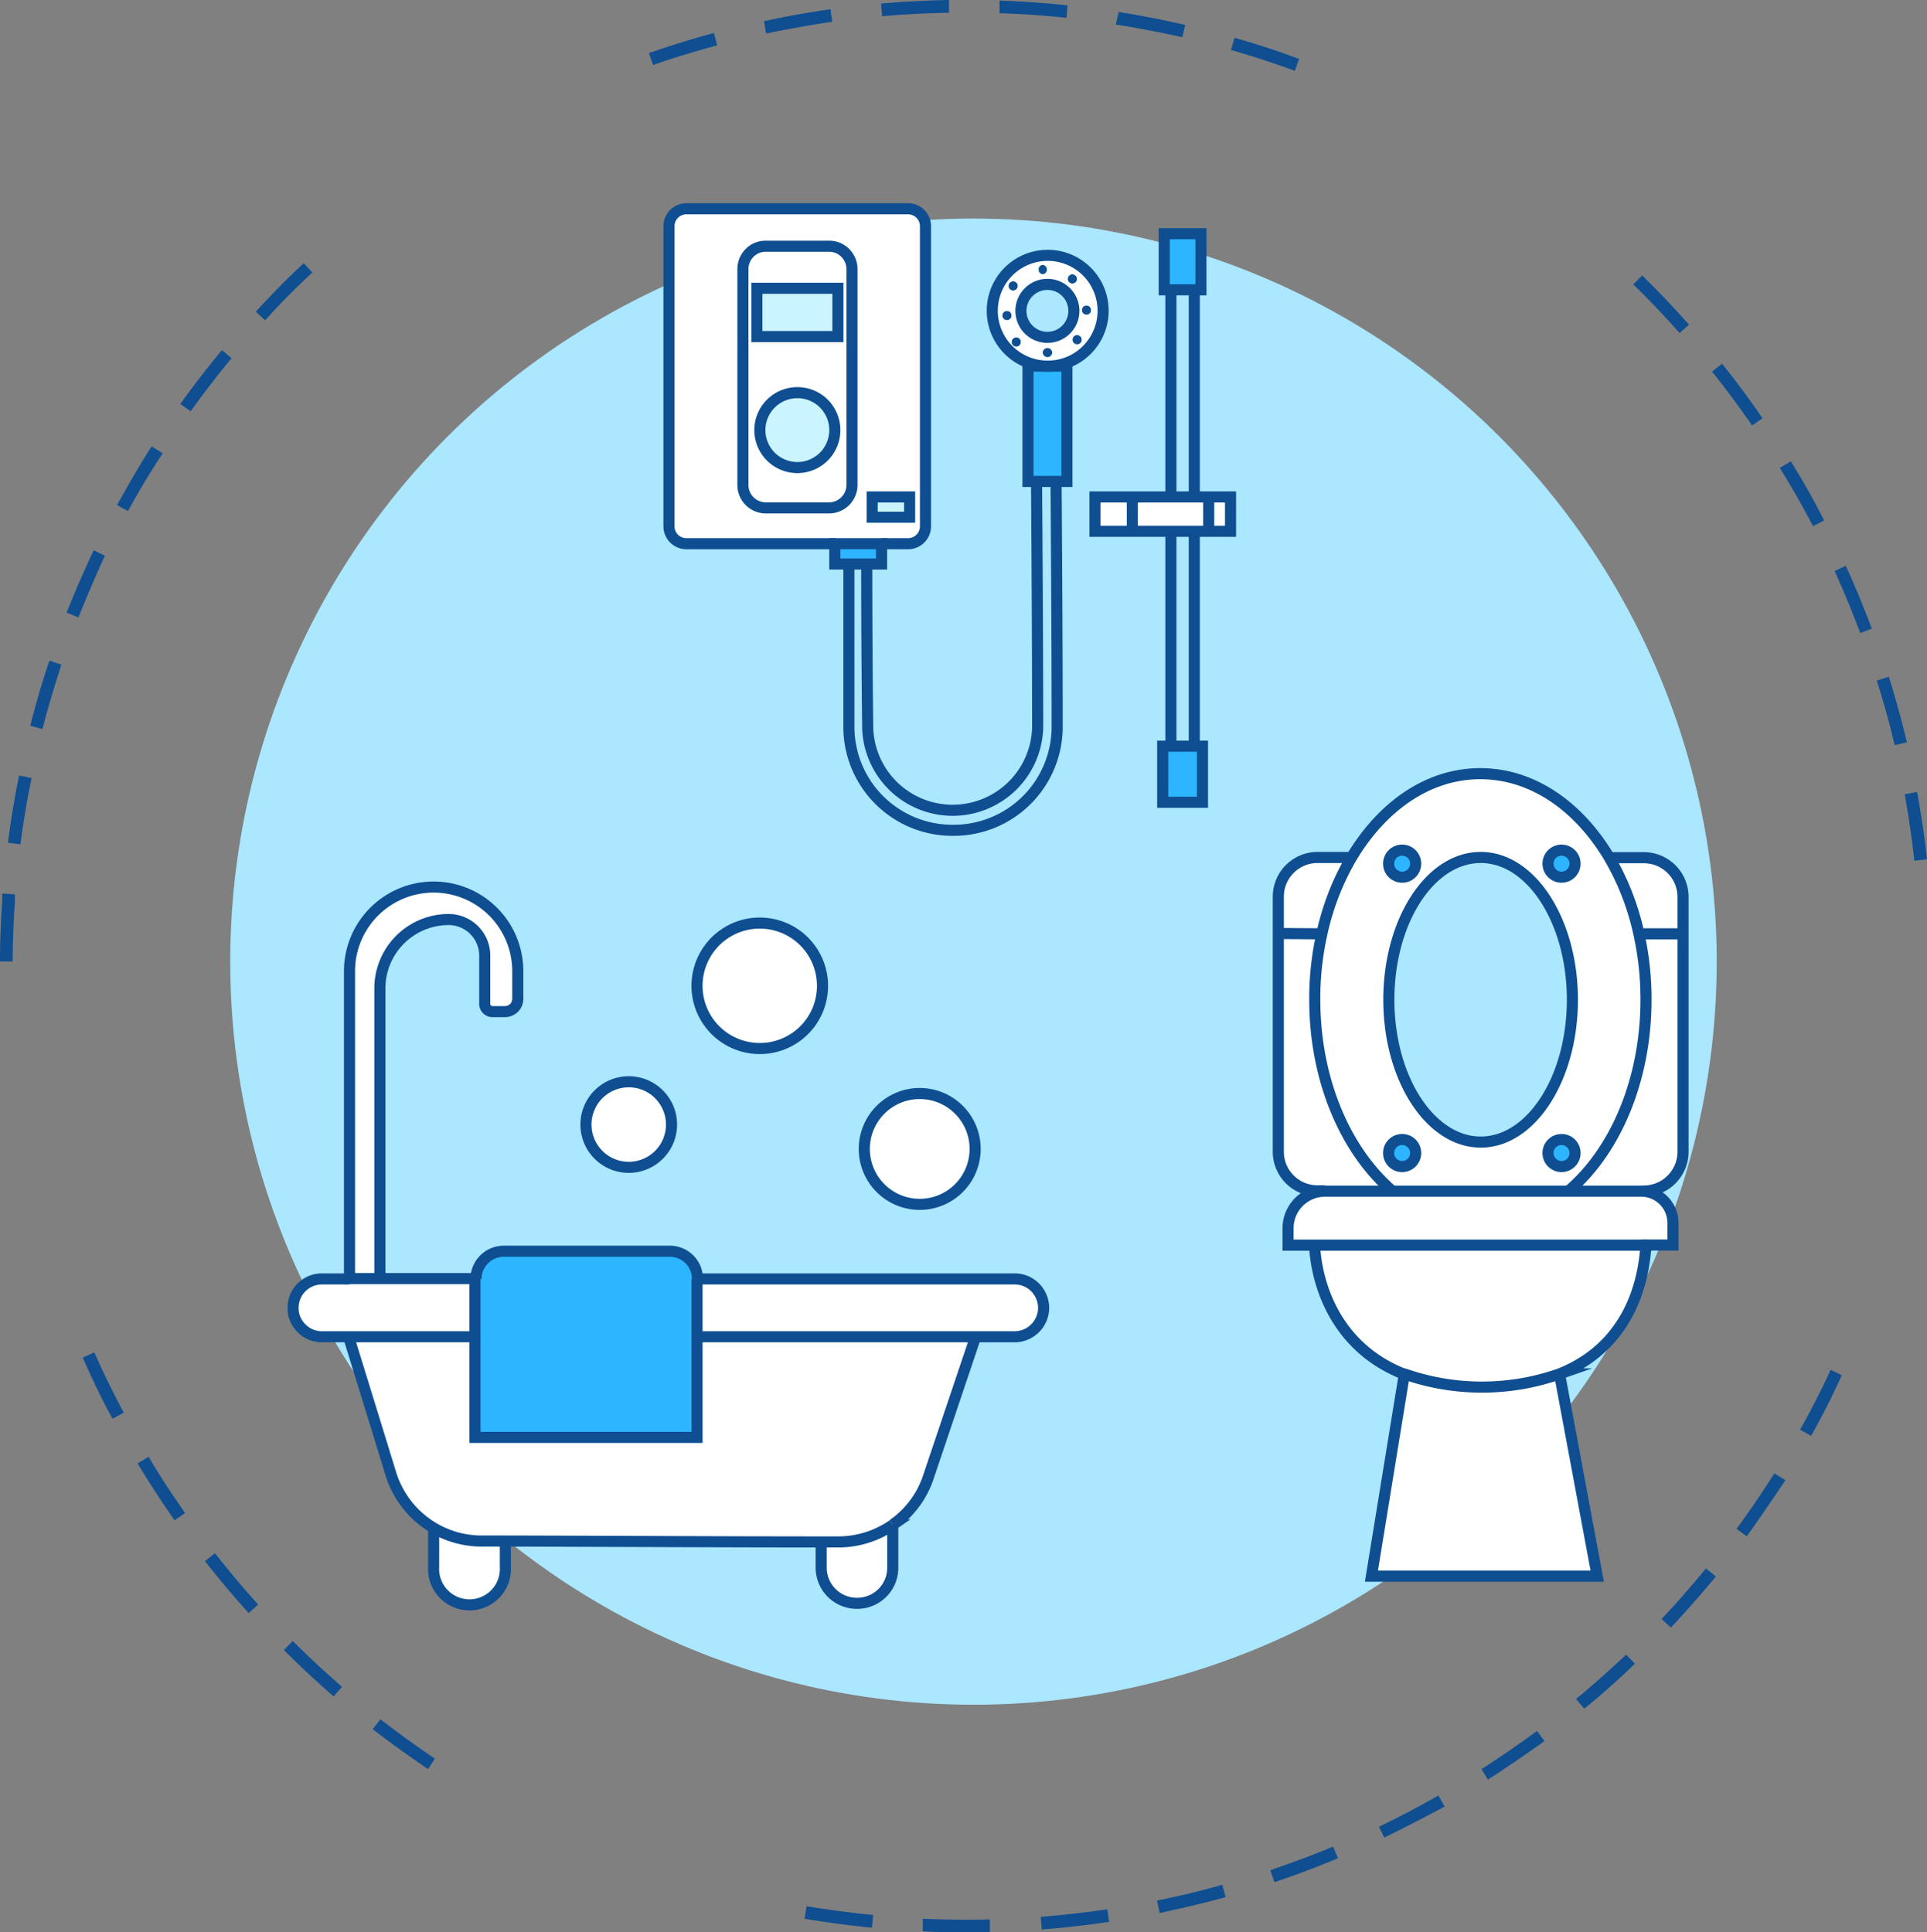 <svg xmlns="http://www.w3.org/2000/svg" id="Layer_1" data-name="Layer 1" viewBox="41.08 40.82 173.84 174.36"><rect x="41.08" y="40.82" width="173.84" height="174.36" fill="#808080" stroke="none"/><defs><style>.cls-1{fill:#0e4e91}.cls-3{fill:#fff}.cls-4{fill:#2db5ff}.cls-5{fill:none;stroke:#0e4e91;stroke-miterlimit:10}.cls-6{fill:#caf5fe}</style></defs><path class="cls-1" d="M124.33 215.09v-1.14c2 .09 4.05.12 6.05.06v1.15c-1.94.04-4.01.02-6.05-.07zm-4.59-.33c-2-.2-4.08-.47-6.08-.81l.19-1.13c2 .33 4 .6 6 .79zm15.32.16-.09-1.14c2-.16 4-.39 6-.68l.17 1.13c-2 .3-4.05.53-6.08.69zm10.63-1.48-.23-1.13c2-.4 3.95-.87 5.88-1.42l.31 1.11c-1.96.55-3.96 1-5.96 1.44zm10.36-2.79-.37-1.08c1.89-.64 3.8-1.35 5.66-2.13l.44 1.05c-1.88.79-3.78 1.51-5.73 2.16zm9.93-4-.5-1c1.81-.87 3.62-1.82 5.36-2.82l.57 1c-1.77.94-3.6 1.89-5.41 2.78zm-86.28-6.2c-1.69-1.14-3.36-2.35-5-3.6l.7-.9c1.59 1.23 3.24 2.43 4.91 3.55zm95.64 1-.61-1c1.69-1.08 3.36-2.24 5-3.44l.69.91c-1.67 1.18-3.36 2.35-5.08 3.45zm-104.16-7.56a84.604 84.604 0 0 1-4.49-4.19l.8-.81a86.44 86.44 0 0 0 4.44 4.13zM184 195l-.74-.88c1.55-1.28 3.07-2.64 4.52-4l.79.82c-1.47 1.42-3.02 2.8-4.57 4.06zm-120.49-8.63c-1.35-1.5-2.69-3.09-3.94-4.69l.91-.71c1.24 1.59 2.55 3.15 3.89 4.63zm128.3 1.31-.83-.78c1.39-1.47 2.72-3 4-4.56l.89.73c-1.3 1.57-2.66 3.13-4.06 4.61zM56.83 178a86.879 86.879 0 0 1-3.34-5.14l1-.59c1 1.72 2.14 3.43 3.29 5.07zm141.84 1.45-.93-.68c1.19-1.62 2.33-3.31 3.41-5l1 .61c-1.15 1.69-2.28 3.39-3.48 5.04zM51.23 168.83c-1-1.8-1.86-3.66-2.69-5.51l1.05-.47c.81 1.84 1.71 3.66 2.65 5.44zm153.24 1.55-1-.56c1-1.76 1.91-3.57 2.76-5.4l1 .49c-.83 1.85-1.77 3.69-2.76 5.47zM41.08 127.57c0-1.81.08-3.66.2-5.46v-.67l1.14.08v.67c-.12 1.78-.19 3.6-.2 5.39zM42.93 117l-1.13-.14c.25-2 .59-4.06 1-6.06l1.13.23c-.42 1.97-.75 3.97-1 5.97zm170.85 1.49c-.22-2-.51-4-.87-6l1.12-.21c.36 2 .66 4 .89 6.07zM44.91 106.6l-1.1-.29c.51-2 1.08-4 1.73-5.88l1.08.36c-.62 1.91-1.21 3.86-1.71 5.81zM212 108.06c-.46-2-1-3.92-1.61-5.83l1.09-.35c.61 2 1.16 3.94 1.63 5.92zM48.16 96.53l-1.07-.43c.75-1.89 1.57-3.78 2.45-5.63l1 .49c-.83 1.82-1.64 3.69-2.38 5.57zm160.74 1.41a93.83 93.83 0 0 0-2.31-5.59l1-.48c.85 1.85 1.63 3.76 2.35 5.67zm-156.26-11-1-.55c1-1.78 2-3.56 3.12-5.29l1 .62a68.571 68.571 0 0 0-3.12 5.19zm152 1.36c-.93-1.78-1.93-3.55-3-5.26l1-.59c1.07 1.73 2.09 3.53 3 5.33zM58.28 77.93l-.93-.66c1.19-1.66 2.45-3.3 3.75-4.86l.87.73a85.81 85.81 0 0 0-3.69 4.79zm140.86 1.28a89.853 89.853 0 0 0-3.61-4.86l.9-.71c1.27 1.58 2.5 3.24 3.65 4.92zM65 69.72l-.84-.78c1.38-1.5 2.83-3 4.32-4.37l.78.84c-1.5 1.38-2.93 2.82-4.26 4.31zm127.6 1.15c-1.33-1.5-2.74-3-4.18-4.38l.8-.82c1.46 1.43 2.88 2.92 4.23 4.45zM100 46.69l-.38-1.08c1.92-.67 3.9-1.28 5.86-1.81l.3 1.11c-1.91.53-3.86 1.09-5.78 1.78zm57.89.52c-1.89-.7-3.83-1.33-5.76-1.88l.32-1.1c2 .56 3.92 1.2 5.83 1.91zm-47.7-3.37-.19-1.11c2-.43 4-.79 6-1.08l.16 1.13c-1.97.3-3.97.65-5.94 1.06zm37.55.34c-2-.45-4-.83-6-1.15l.26-1.13c2 .32 4 .71 6 1.17zm-27.08-1.9-.1-1.14c2-.17 4.1-.28 6.13-.32v1.15c-1.96.03-4 .14-6 .31zm16.64.15c-2-.21-4-.35-6.05-.42v-1.14c2 .07 4.09.22 6.13.43z"/><circle cx="128.9" cy="127.59" r="67.05" style="fill:#abe7ff"/><path class="cls-3" d="M182.57 148.29c4.22-3.59 7-10 7-17.26a27.4 27.4 0 0 0-.65-6h4v19.67a3.55 3.55 0 0 1-3.54 3.54h-6.8z"/><path class="cls-3" d="M192 151.15v2h-34.72v-1.53a3.34 3.34 0 0 1 3.34-3.34h28.55a2.86 2.86 0 0 1 2.83 2.87zm-2.63-32.96a3.54 3.54 0 0 1 3.54 3.54v3.35h-4a23.46 23.46 0 0 0-2.69-6.88h3.12zm-29.66 34.97h29.89c-.17 0 .17 8.44-7.83 11.63a21.18 21.18 0 0 1-14 0h-.09c-7.95-3.21-7.97-11.63-7.97-11.63z"/><path class="cls-3" d="m181.77 164.79 3.4 18.25H164.8l3-18.23a21.18 21.18 0 0 0 14 0z"/><circle class="cls-4" cx="181.95" cy="144.86" r="1.22"/><circle class="cls-4" cx="181.95" cy="118.75" r="1.22"/><path class="cls-4" d="M168.79 118.75a1.22 1.22 0 1 1-1.21-1.22 1.22 1.22 0 0 1 1.21 1.22zm-1.21 24.89a1.22 1.22 0 1 1-1.23 1.22 1.22 1.22 0 0 1 1.23-1.22z"/><path class="cls-3" d="M167.58 146.07a1.22 1.22 0 0 0 0-2.43 1.22 1.22 0 1 0 0 2.43zm0-26.1a1.23 1.23 0 0 0 1.21-1.22 1.22 1.22 0 1 0-2.44 0 1.23 1.23 0 0 0 1.23 1.25zm7.08-1.78c-4.58 0-8.29 5.75-8.29 12.84s3.71 12.84 8.29 12.84 8.27-5.75 8.27-12.84-3.71-12.84-8.27-12.84zm8.51 26.67a1.22 1.22 0 1 0-1.22 1.21 1.22 1.22 0 0 0 1.22-1.21zm0-26.11a1.22 1.22 0 1 0-2.43 0 1.22 1.22 0 1 0 2.43 0zm3.08-.56a23.46 23.46 0 0 1 2.69 6.88 27.4 27.4 0 0 1 .65 6c0 7.29-2.8 13.67-7 17.26h-15.86c-4.22-3.61-7-10-7-17.26a26.79 26.79 0 0 1 .65-6 23.46 23.46 0 0 1 2.69-6.88c2.76-4.59 6.92-7.52 11.59-7.52s8.84 2.93 11.59 7.52z"/><path class="cls-3" d="M163.05 118.19a23.46 23.46 0 0 0-2.69 6.88h-4v-3.32a3.54 3.54 0 0 1 3.53-3.54z"/><path class="cls-3" d="M156.4 144.75v-19.7h4a26.79 26.79 0 0 0-.65 6c0 7.27 2.8 13.65 7 17.26h-6.8a3.53 3.53 0 0 1-3.53-3.54z"/><path class="cls-5" d="M182.57 148.29c4.22-3.59 7-10 7-17.26a27.4 27.4 0 0 0-.65-6 23.46 23.46 0 0 0-2.69-6.88c-2.75-4.59-6.91-7.52-11.61-7.52s-8.83 2.93-11.59 7.52a23.46 23.46 0 0 0-2.69 6.88 26.79 26.79 0 0 0-.65 6c0 7.27 2.8 13.65 7 17.26"/><path class="cls-5" d="M174.66 118.19c4.56 0 8.27 5.75 8.27 12.84s-3.71 12.84-8.27 12.84-8.29-5.75-8.29-12.84 3.71-12.84 8.29-12.84zm-11.61 0h-3.12a3.54 3.54 0 0 0-3.53 3.54v23a3.53 3.53 0 0 0 3.53 3.54h.69m28.55.02h.2a3.55 3.55 0 0 0 3.54-3.54v-23a3.54 3.54 0 0 0-3.54-3.54h-3.12m3.35 34.95h2.4v-2a2.86 2.86 0 0 0-2.86-2.86h-28.52a3.34 3.34 0 0 0-3.34 3.34v1.53h32.32zm-33.2-28.11 3.96.03m28.58 0h3.97"/><path class="cls-5" d="M189.6 153.16c-.17 0 .17 8.44-7.83 11.63a21.18 21.18 0 0 1-14 0h-.09c-8-3.2-8-11.62-8-11.62"/><path class="cls-5" d="m167.77 164.81-2.97 18.23h20.37l-3.4-18.25"/><circle class="cls-5" cx="181.95" cy="118.75" r="1.22"/><circle class="cls-5" cx="181.95" cy="144.86" r="1.22"/><path class="cls-5" d="M167.58 117.53a1.22 1.22 0 0 1 1.21 1.22 1.22 1.22 0 1 1-1.21-1.22zm0 26.11a1.22 1.22 0 1 1-1.23 1.22 1.22 1.22 0 0 1 1.23-1.22z"/><path class="cls-3" d="M134.42 157a2.67 2.67 0 0 1 .77 1.85 2.63 2.63 0 0 1-2.61 2.61H104v-5.22h28.62a2.61 2.61 0 0 1 1.8.76zm-10.37-17.58a5 5 0 1 1-5 5 5 5 0 0 1 5-5zM116.67 180a8.64 8.64 0 0 0 5-1.54v3.8a3.21 3.21 0 0 1-3.23 3.23 3.22 3.22 0 0 1-3.23-3.23V180zm-1.39-50.23a5.66 5.66 0 1 1-5.66-5.65 5.66 5.66 0 0 1 5.66 5.65z"/><path class="cls-4" d="M103.24 154.46a2.48 2.48 0 0 1 .72 1.76v14.3h-20v-14.3a2.51 2.51 0 0 1 2.5-2.5h15a2.49 2.49 0 0 1 1.78.74z"/><path class="cls-3" d="M97.8 138.43a3.86 3.86 0 1 1-3.8 3.85 3.85 3.85 0 0 1 3.8-3.85zm-13.26 41.43h2.13v2.34a3.24 3.24 0 1 1-6.47 0v-3.53a8.51 8.51 0 0 0 4.34 1.19zm-2.99-56.12a6.21 6.21 0 0 0-6.2 6.21v26.27h-2.74v-27.74a7.59 7.59 0 0 1 15.18 0V131a1.17 1.17 0 0 1-.35.81 1.21 1.21 0 0 1-.81.32h-1.14a.7.7 0 0 1-.68-.7V127a3.26 3.26 0 0 0-3.26-3.26z"/><path class="cls-3" d="M75.35 156.22h8.58v5.22h-13.8a2.57 2.57 0 0 1-1.85-.77 2.53 2.53 0 0 1-.76-1.84 2.6 2.6 0 0 1 2.61-2.61h5.22z"/><path class="cls-3" d="M80.2 178.68a8.64 8.64 0 0 1-3.86-4.88c-1.62-5.28-3.73-12.11-3.73-12.11v-.25h11.32v9.08h20v-9.08h25.13l-4.26 12.66a8.48 8.48 0 0 1-3.21 4.29 8.64 8.64 0 0 1-5 1.54h-1.51c-7.93 0-20.28-.06-28.49-.08h-2.05a8.51 8.51 0 0 1-4.34-1.17z"/><path class="cls-5" d="M104 161.44h28.62a2.63 2.63 0 0 0 2.61-2.61 2.67 2.67 0 0 0-.77-1.85 2.61 2.61 0 0 0-1.84-.76H104m-31.39 0h-2.48a2.6 2.6 0 0 0-2.61 2.61 2.53 2.53 0 0 0 .76 1.84 2.57 2.57 0 0 0 1.85.77h13.8m20.03 0v-5.22m-20.03 5.22v9.08h20.03v-9.08m-20.03-5.22v5.22m20.07-5.22a2.49 2.49 0 0 0-2.48-2.5h-15a2.51 2.51 0 0 0-2.5 2.5m25.6-20.79a5.66 5.66 0 1 1 5.66-5.66 5.65 5.65 0 0 1-5.66 5.66zm14.43 14.06a5 5 0 1 1 5-5 5 5 0 0 1-5 5zm-22.39-7.21a3.86 3.86 0 1 1-3.86-3.85 3.86 3.86 0 0 1 3.86 3.85z"/><path class="cls-5" d="M75.35 156.22V130a6.21 6.21 0 0 1 6.2-6.21 3.26 3.26 0 0 1 3.26 3.21v4.4a.7.7 0 0 0 .68.7h1.14a1.21 1.21 0 0 0 .81-.32 1.17 1.17 0 0 0 .35-.81v-2.52a7.59 7.59 0 0 0-15.18 0v27.74h11.32m37.69 22.22a8.64 8.64 0 0 1-5 1.54h-1.51c-7.93 0-20.28-.06-28.49-.08h-2.08a8.51 8.51 0 0 1-4.34-1.18 8.64 8.64 0 0 1-3.86-4.88c-1.62-5.28-3.73-12.11-3.73-12.11m56.48-.26-4.26 12.66a8.48 8.48 0 0 1-3.21 4.29"/><path class="cls-5" d="M115.16 180v2.26a3.22 3.22 0 0 0 3.23 3.23 3.21 3.21 0 0 0 3.23-3.23v-3.82m-6.46 1.56v-.21m-28.49-.11v.19m-6.47-1.19v3.53a3.24 3.24 0 1 0 6.47 0v-2.34m-6.47-1.19v-.12"/><path class="cls-6" d="M109.64 79.62a3.38 3.38 0 1 0 3.36-3.37 3.37 3.37 0 0 0-3.36 3.37zm-.28-12.79h7.31v4.36h-7.31z"/><path class="cls-3" d="M109.64 79.62A3.38 3.38 0 1 1 113 83a3.37 3.37 0 0 1-3.36-3.38zm6.24 7a2.08 2.08 0 0 0 2.06-2.06V65.1a2.06 2.06 0 0 0-.61-1.46 2 2 0 0 0-1.45-.6h-5.72a2 2 0 0 0-1.46.6 2.09 2.09 0 0 0-.6 1.46v19.49a2.07 2.07 0 0 0 2.06 2.06zm-6.52-19.82h7.31v4.36h-7.31z"/><path class="cls-4" d="M119.27 91.71h1.34v-1.83h-4.22v1.83h2.88z"/><path class="cls-6" d="M119.76 85.66h3.38v1.83h-3.38z"/><path class="cls-3" d="M117.33 86a2 2 0 0 1-1.45.61h-5.72a2.07 2.07 0 0 1-2.06-2.06V65.1a2.09 2.09 0 0 1 .6-1.46 2 2 0 0 1 1.46-.6h5.72a2 2 0 0 1 1.45.6 2.06 2.06 0 0 1 .61 1.46v19.49a2 2 0 0 1-.61 1.41zm2.43 1.45v-1.79h3.38v1.83zm3.24 2.43a1.57 1.57 0 0 0 1.57-1.57V61.23a1.57 1.57 0 0 0-1.57-1.57h-20a1.57 1.57 0 0 0-1.57 1.57v27.08a1.57 1.57 0 0 0 1.57 1.57h20z"/><circle class="cls-1" cx="131.92" cy="69.29" r=".42"/><circle class="cls-1" cx="132.48" cy="66.62" r=".42"/><circle class="cls-1" cx="132.76" cy="71.68" r=".42"/><path class="cls-1" d="M135.15 65.57a.43.43 0 0 0 0-.85.43.43 0 0 0 0 .85zm0 7.02a.43.43 0 1 0 .42-.42.42.42 0 0 0-.42.42z"/><path class="cls-4" d="M137.33 73.86h-3.51v10.4h3.51z"/><circle class="cls-1" cx="137.82" cy="65.99" r=".42"/><path class="cls-1" d="M137.82 71.47a.43.43 0 1 0 .42-.42.42.42 0 0 0-.42.42z"/><circle class="cls-1" cx="139.09" cy="68.8" r=".42"/><path class="cls-3" d="M131.5 69.29a.42.42 0 1 1 .42.42.42.42 0 0 1-.42-.42zm1.68 2.39a.42.42 0 0 1-.42.42.42.42 0 0 1 0-.84.42.42 0 0 1 .42.42zm-.7-5.48a.42.42 0 1 1 0 .84.42.42 0 1 1 0-.84zm2.67 6.39a.43.43 0 0 1 .85 0 .43.43 0 1 1-.85 0zm.42-7.44a.42.42 0 0 1-.42.42.43.43 0 1 1 .42-.42zm2.67 6.74a.42.42 0 1 1 .43-.42.42.42 0 0 1-.43.42zm-.42-6.32a.42.42 0 1 1 0 .84.42.42 0 1 1 0-.84zm-2.25.91a2.39 2.39 0 1 1-2.39 2.39 2.39 2.39 0 0 1 2.39-2.39zm5 2.39a5 5 0 1 0-5 5h.05a5 5 0 0 0 4.94-5zm-1.05-.07a.42.42 0 0 1-.42.42.42.42 0 0 1 0-.84.42.42 0 0 1 .41.42zm3.71 19.96v-3.1h-3.37v3.1h3.37z"/><path class="cls-4" d="M146.11 66.97h3.31v-5.06h-3.31v5.06zm3.45 41.18h-3.59v5.06h3.59v-5.06z"/><path class="cls-3" d="M143.23 88.76h8.86v-3.1h-8.86v3.1z"/><path class="cls-5" d="M120.61 89.88H123a1.57 1.57 0 0 0 1.57-1.57V61.23a1.57 1.57 0 0 0-1.57-1.57h-20a1.57 1.57 0 0 0-1.57 1.57v27.08a1.57 1.57 0 0 0 1.57 1.57h13.47"/><path class="cls-5" d="M108.1 84.59a2.07 2.07 0 0 0 2.06 2.06h5.72a2.08 2.08 0 0 0 2.06-2.06V65.1a2.06 2.06 0 0 0-.61-1.46 2 2 0 0 0-1.45-.6h-5.72a2 2 0 0 0-1.46.6 2.09 2.09 0 0 0-.6 1.46z"/><path class="cls-5" d="M116.39 79.62a3.38 3.38 0 1 1-3.39-3.37 3.37 3.37 0 0 1 3.39 3.37zm-7.03-12.79h7.31v4.36h-7.31zm10.4 18.83h3.38v1.83h-3.38zm.85 4.22v1.83h-4.22v-1.83h4.22zm15.01-16.02h1.71v10.4h-3.51v-10.4h1.75"/><path class="cls-5" d="M117.66 91.71v14.69a9.34 9.34 0 0 0 9.33 9.34h.12a9.34 9.34 0 0 0 9.34-9.38c0-9.28-.1-22.1-.1-22.1m13.77 1.4h1.97v3.1h-12.23v-3.1h10.26zm-1.3 22.49h.74v5.06h-3.59v-5.06h.74m0-41.18h-.6v-5.06h3.31v5.06h-.6m-2.11 21.86v19.32h2.11V88.82m0-3.16V66.97h-2.11v18.69m-11.14-11.8a5 5 0 1 1 .05 0z"/><path class="cls-5" d="M119.27 91.71s0 8.35.09 14.88a7.67 7.67 0 0 0 15.33-.11c0-8.87-.1-22.22-.1-22.22"/><circle class="cls-5" cx="135.57" cy="68.87" r="2.39"/><path class="cls-5" d="M143.23 88.62v-2.96m6.89 2.96v-2.96"/></svg>